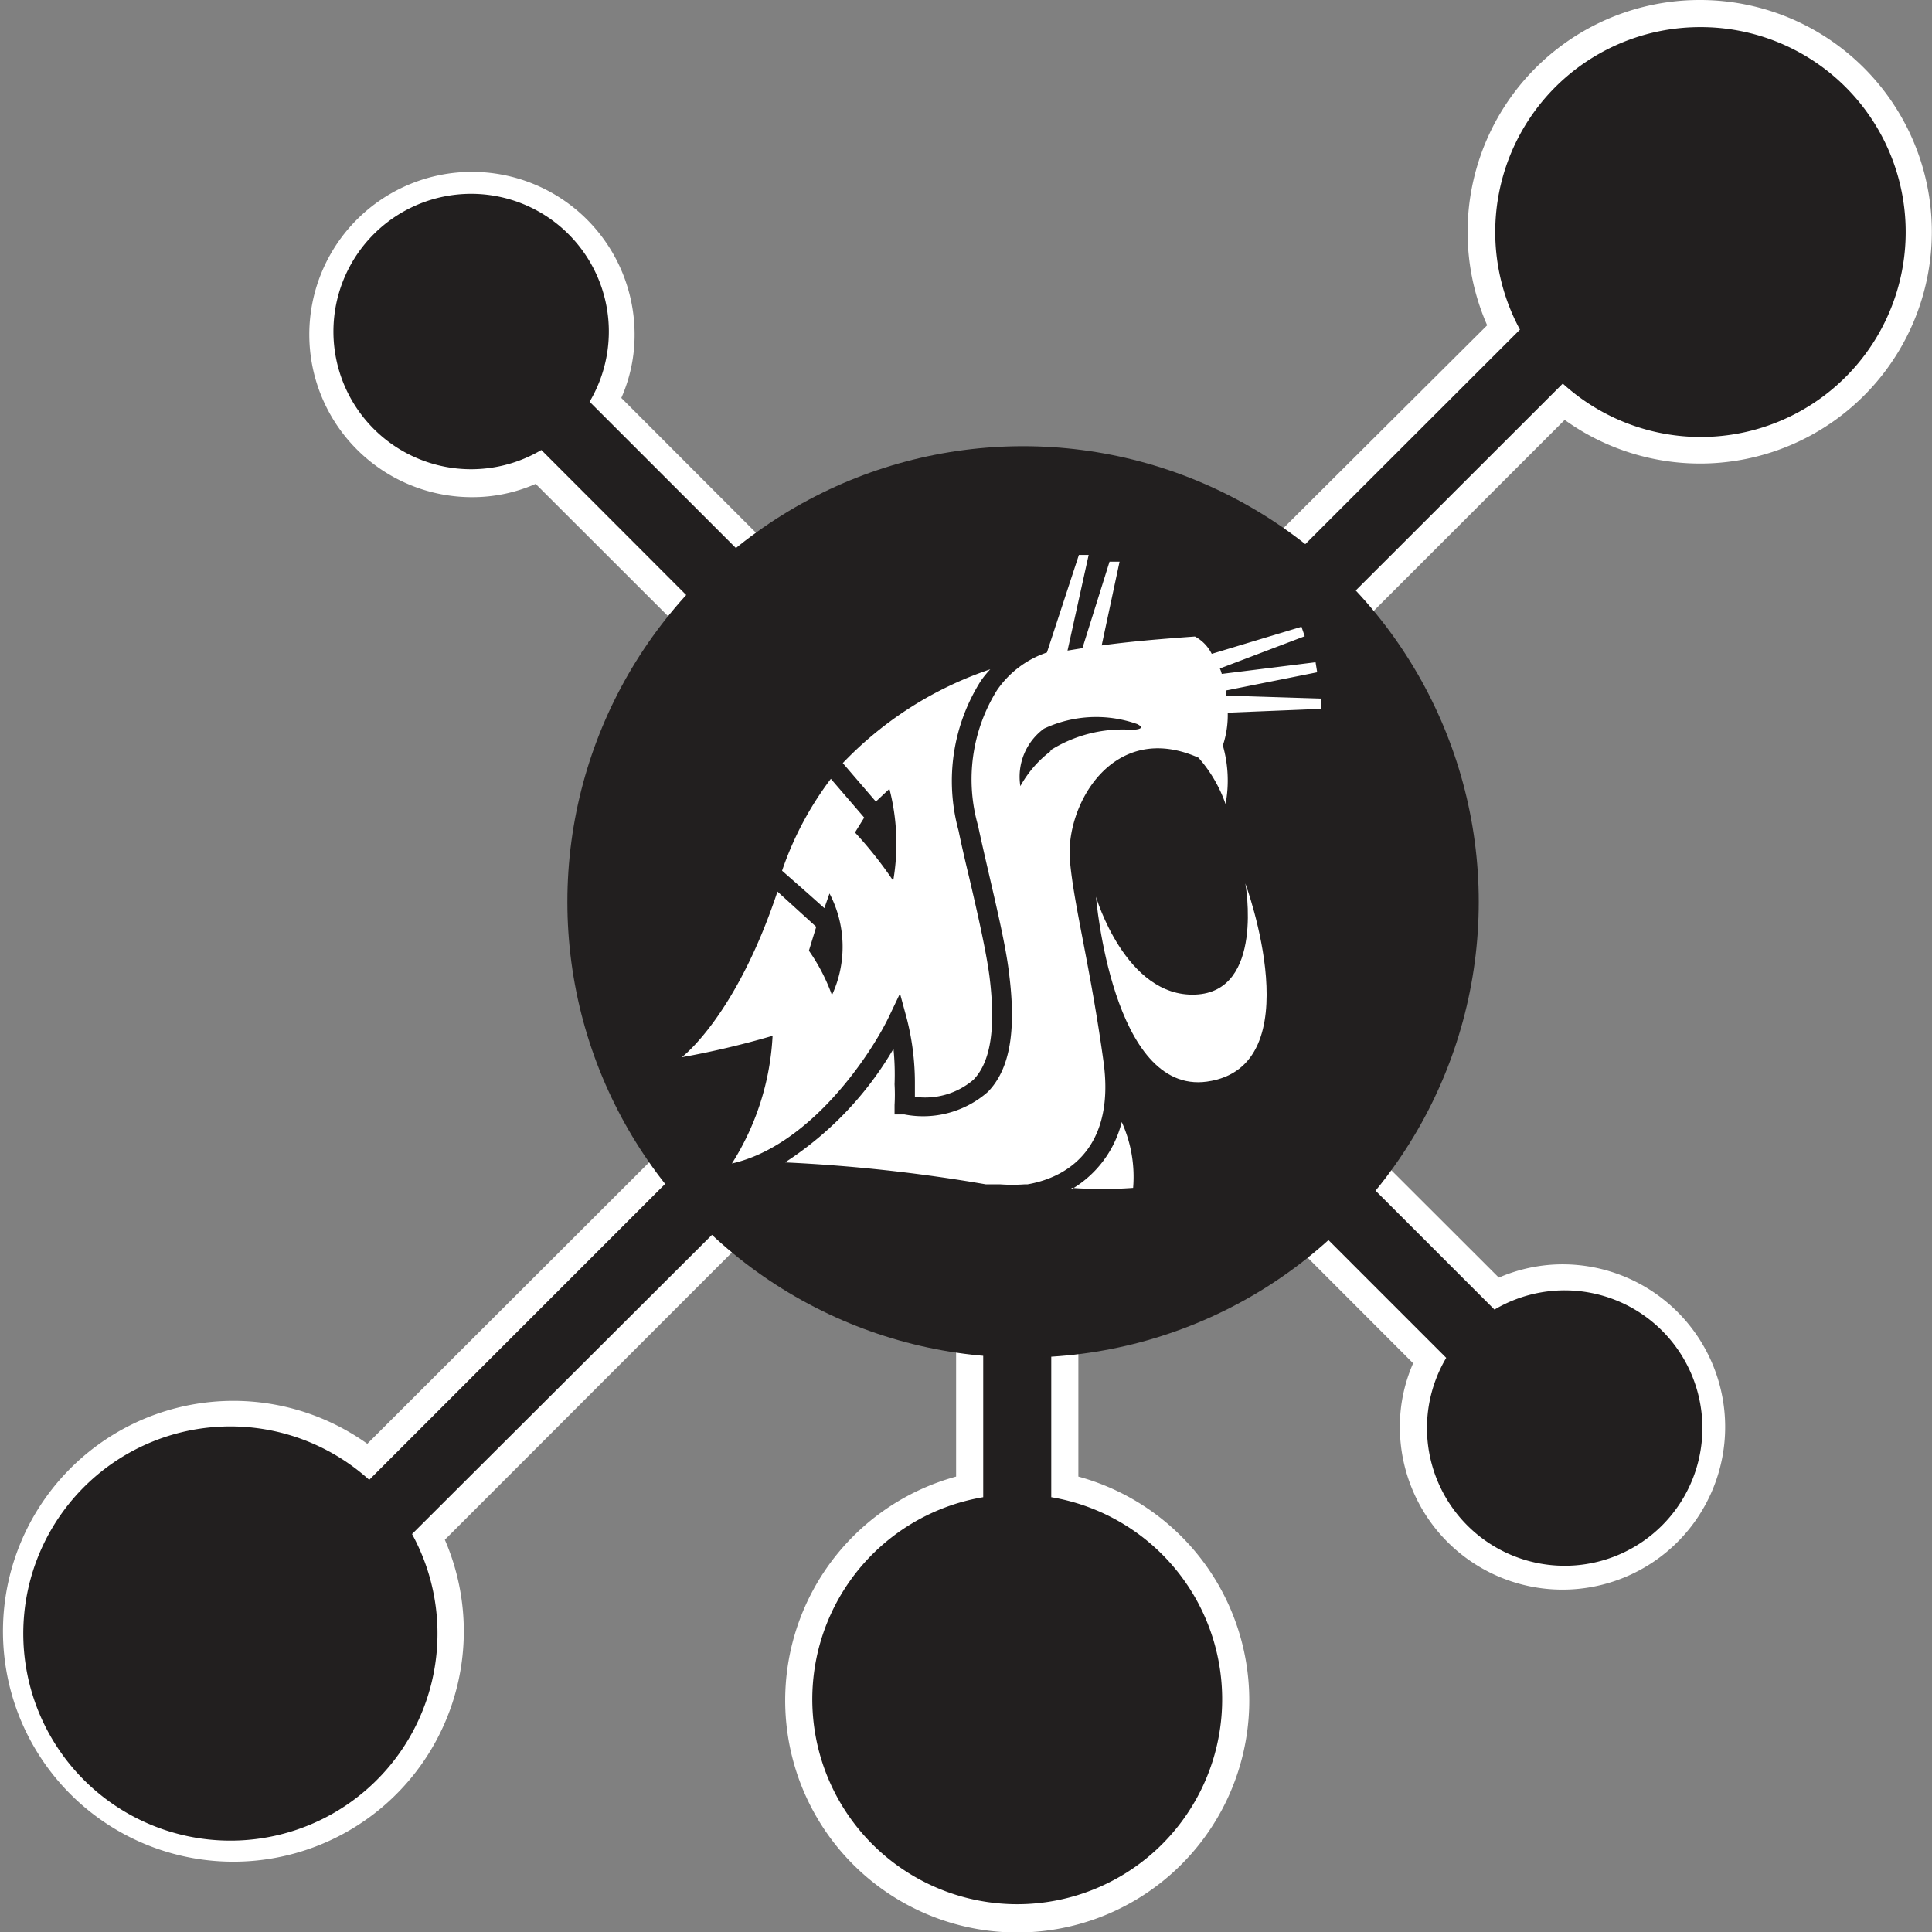 <svg xmlns="http://www.w3.org/2000/svg" viewBox="0 0 71.27 71.27"><rect x="0" y="0" width="71.27" height="71.27" fill="#808080" stroke="none"/><g id="Layer_2" data-name="Layer 2"><g id="Layer_1-2" data-name="Layer 1"><path d="M37.53,70.77a8.05,8.05,0,0,1-1.76-15.91v-12a10.67,10.67,0,0,1-4.37-1.82L15.81,56.69a8.08,8.08,0,1,1-2.21-2.77L28.92,38.61a10.49,10.49,0,0,1,0-12.24l-9.09-9.09a5.47,5.47,0,0,1-2.46.59,5.54,5.54,0,1,1,5.54-5.53,5.43,5.43,0,0,1-.59,2.45l9.08,9.09a10.49,10.49,0,0,1,12.24,0L55.46,12.06a8,8,0,0,1-.8-3.5,8.06,8.06,0,1,1,3,6.27L46.13,26.37a10.49,10.49,0,0,1,0,12.24l9.09,9.08a5.44,5.44,0,0,1,2.46-.59,5.54,5.54,0,1,1-5.54,5.54,5.47,5.47,0,0,1,.59-2.46l-9.08-9.09a10.67,10.67,0,0,1-4.37,1.82v12a8.05,8.05,0,0,1-1.75,15.91Z" style="fill:#221f1f"/><path d="M62.71,1a7.56,7.56,0,1,1-5.06,13.15L45.47,26.32a10,10,0,0,1,0,12.33l9.66,9.66a5.08,5.08,0,1,1-1.78,1.78l-9.66-9.66a9.93,9.93,0,0,1-4.91,2v12.8a7.56,7.56,0,1,1-2.51,0V42.47a9.93,9.93,0,0,1-4.91-2L15.2,56.59a7.64,7.64,0,1,1-1.58-2l16-16a10,10,0,0,1,0-12.33l-9.65-9.66a5.08,5.08,0,1,1,1.78-1.78l9.66,9.66a10,10,0,0,1,12.33,0L56.07,12.16A7.56,7.56,0,0,1,62.71,1m0-1a8.56,8.56,0,0,0-7.85,12L43.58,23.23a11,11,0,0,0-12.12,0l-8.54-8.55a5.75,5.75,0,0,0,.49-2.34,6,6,0,1,0-6,6,5.79,5.79,0,0,0,2.35-.49l8.55,8.54a11,11,0,0,0,0,12.13L13.55,53.26a8.5,8.5,0,1,0,2.86,3.54L31.46,41.74a11,11,0,0,0,3.81,1.58V54.47a8.56,8.56,0,1,0,4.51,0V43.32a11,11,0,0,0,3.81-1.58l8.54,8.55a5.79,5.79,0,0,0-.49,2.35,6,6,0,1,0,6-6,5.93,5.93,0,0,0-2.35.49l-8.55-8.54a11,11,0,0,0,0-12.12L57.72,15.49A8.55,8.55,0,1,0,62.71,0Z" style="fill:#fff"/><circle cx="37.74" cy="33.27" r="16.81" style="fill:#221f1f"/><path d="M39.53,43.87a4,4,0,0,0,1.85-2.48,4.9,4.9,0,0,1,.42,2.43,15.4,15.4,0,0,1-2.27,0" style="fill:#fff"/><path d="M45.94,32.59s.72,4-1.85,4.1-3.66-3.61-3.66-3.61.6,7.3,4.09,6.82c3.92-.54,1.42-7.31,1.42-7.31" style="fill:#fff"/><path d="M27,42.92h0c2.91-.66,5.14-4.05,5.79-5.41l.41-.86.25.92A9.57,9.57,0,0,1,33.75,40c0,.15,0,.3,0,.46a2.74,2.74,0,0,0,2.16-.63c.64-.66.83-1.91.59-3.82-.12-.92-.45-2.37-.75-3.65-.16-.66-.3-1.28-.39-1.72a6.91,6.91,0,0,1,.82-5.52,3.65,3.65,0,0,1,.35-.43,13.44,13.44,0,0,0-5.44,3.46l1.22,1.42.5-.47a8.07,8.07,0,0,1,.14,3.39,14.79,14.79,0,0,0-1.41-1.78l.34-.55-1.11-1.29-.12-.14a12.06,12.06,0,0,0-1.8,3.39l1,.88.56.5.19-.54a4.24,4.24,0,0,1,.09,3.75,6.94,6.94,0,0,0-.85-1.64l.27-.88-1.43-1.3C27.14,37.52,25.15,39,25.15,39a32.08,32.08,0,0,0,3.35-.79A9.7,9.7,0,0,1,27,42.92" style="fill:#fff"/><path d="M48.73,26.15l-3.44.14a3.55,3.55,0,0,1-.18,1.21,4.72,4.72,0,0,1,.1,2.16,5.12,5.12,0,0,0-1-1.71c-3.16-1.4-4.93,1.77-4.74,3.81.15,1.68.76,3.92,1.24,7.42.4,2.94-1.09,4.21-2.81,4.51l-.11,0h0a6.34,6.34,0,0,1-.89,0h-.13l-.4,0a59.79,59.79,0,0,0-7.41-.81,12.51,12.51,0,0,0,4-4.19A9.52,9.52,0,0,1,33,40a6.61,6.61,0,0,1,0,.76l0,.35.36,0a3.62,3.62,0,0,0,3.08-.83c.81-.83,1.06-2.23.78-4.4-.11-.95-.46-2.43-.76-3.73-.15-.65-.29-1.26-.38-1.69a6.22,6.22,0,0,1,.7-5,3.63,3.63,0,0,1,1.84-1.39h0l1.18-3.6h.36L39.38,24l.55-.09,1-3.19h.37l-.66,3.09c1-.14,2.18-.24,3.44-.33a1.47,1.47,0,0,1,.62.64l3.31-1,.12.35L45,24.66a1.18,1.18,0,0,1,.07.2l3.46-.43.06.37-3.36.67,0,.19,3.49.11Zm-10,1.54a5,5,0,0,1,3-.77c.28,0,.52-.06.22-.21a4.53,4.53,0,0,0-3.44.17A2.2,2.2,0,0,0,37.64,29a4.11,4.11,0,0,1,1.13-1.3" style="fill:#fff"/></g></g></svg>